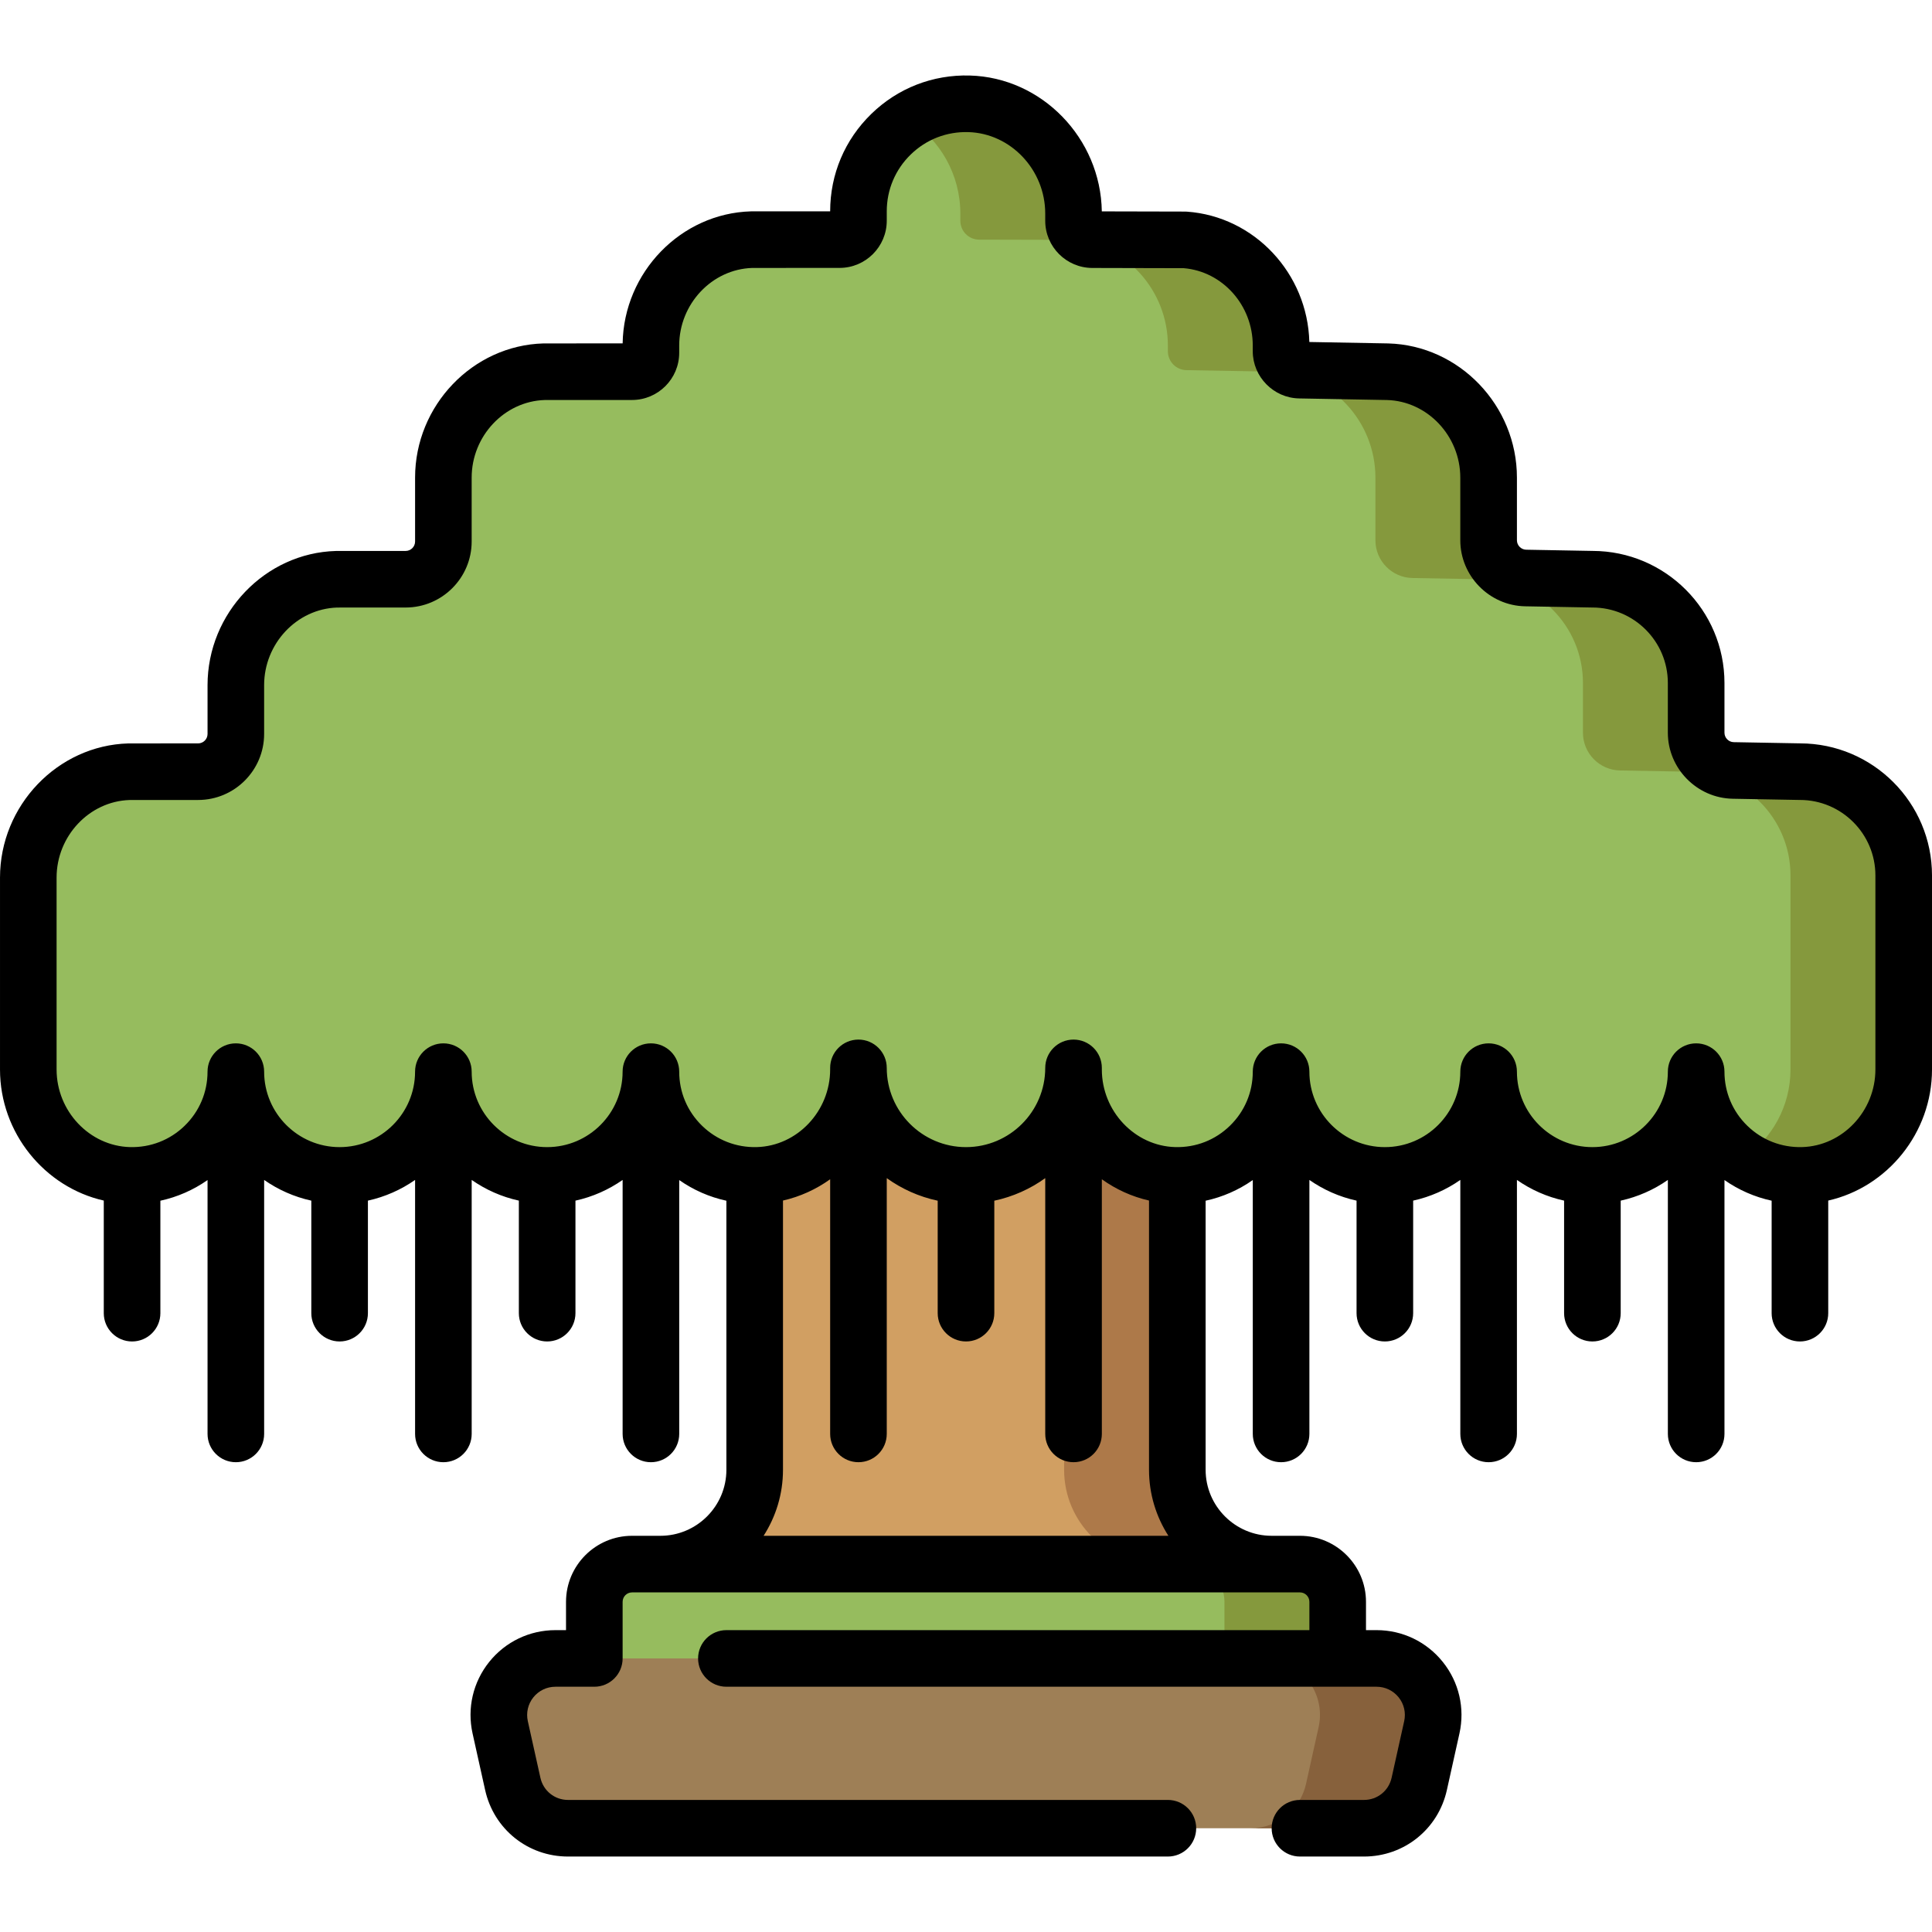 <?xml version="1.0" encoding="UTF-8"?>
<!DOCTYPE svg PUBLIC '-//W3C//DTD SVG 1.0//EN'
          'http://www.w3.org/TR/2001/REC-SVG-20010904/DTD/svg10.dtd'>
<svg contentScriptType="text/ecmascript" width="100pt" xmlns:xlink="http://www.w3.org/1999/xlink" zoomAndPan="magnify" contentStyleType="text/css" viewBox="0 -20 512 512" height="100.0pt" preserveAspectRatio="xMidYMid meet" xmlns="http://www.w3.org/2000/svg" version="1.0"
><path style="fill:#d19f62;" d="m200 369.496c0 13.809-11.191 25-25 25h-6l91.5 20 81-20h-4.5c-13.809 0-25-11.191-25-25v-123h-112zm0 0"
  /><path style="fill:#ad7949;" d="m341.5 394.496h-34.5c-13.809 0-25-11.188-25-25v-123h30v123c0 13.812 11.191 25 25 25zm0 0"
  /><path style="fill:#96bc5e;" d="m354.5 439.496v-35c0-5.52-4.477-10-10-10h-177c-5.523 0-10 4.48-10 10v35zm0 0"
  /><path style="fill:#85993d;" d="m354.496 404.5v35h-30v-35c0-5.52-4.477-10-10-10h30c5.523 0 10 4.48 10 10zm0 0"
  /><path style="fill:#9e7f56;" d="m364.801 419.496c9.598 0 16.727 8.887 14.645 18.254l-3.336 15c-1.523 6.863-7.609 11.746-14.641 11.746h-210.938c-7.027 0-13.117-4.883-14.641-11.746l-3.336-15c-2.082-9.367 5.047-18.254 14.645-18.254zm0 0"
  /><path style="fill:#87613c;" d="m379.438 437.75-3.328 15c-1.52 6.871-7.613 11.75-14.641 11.75h-30c7.027 0 13.121-4.879 14.641-11.75l2.938-13.25.391-1.75c2.09-9.359-5.039-18.25-14.641-18.25h30c9.602 0 16.73 8.891 14.641 18.25zm0 0"
  /><path style="fill:#96bc5e;" d="m477 184.496-17.684-.32c-5.449-.098-9.816-4.543-9.816-9.996v-13.18c0-15.188-12.312-27.5-27.5-27.5l-17.684-.32c-5.449-.102-9.816-4.547-9.816-10v-16.609c0-14.98-11.746-27.648-26.727-28.059l-23.363-.422c-2.727-.051-4.91-2.273-4.91-5v-1.516c0-14.508-11.004-26.965-25.477-28l-24.535-.059c-2.758-.008-4.988-2.246-4.988-5v-1.922c0-15.527-12.176-28.656-27.699-29.082-16.105-.445-29.301 12.48-29.301 28.484v2.504c0 2.762-2.238 5-4.996 5l-23.277.008c-14.98.41-26.727 13.078-26.727 28.062v1.93c0 2.762-2.238 5-4.996 5l-23.277.008c-14.98.41-26.727 13.078-26.727 28.062v16.93c0 5.523-4.477 10-9.996 10l-18.277.008c-14.98.41-26.727 13.078-26.727 28.062v12.93c0 5.523-4.477 10-9.996 10l-18.277.008c-14.98.41-26.727 13.078-26.727 28.062v50.855c0 14.984 11.746 27.652 26.727 28.062 15.543.426 28.273-12.047 28.273-27.492 0 15.191 12.312 27.5 27.5 27.5s27.5-12.309 27.5-27.5c0 15.191 12.312 27.5 27.5 27.5s27.5-12.309 27.5-27.5c0 15.445 12.73 27.918 28.273 27.492 14.98-.414 26.727-13.078 26.727-28.062v-.43c0 15.742 12.762 28.5 28.5 28.5s28.5-12.758 28.5-28.5v.43c0 14.984 11.746 27.652 26.727 28.062 15.543.426 28.273-12.047 28.273-27.492 0 15.191 12.312 27.5 27.5 27.5s27.5-12.309 27.5-27.5c0 15.191 12.312 27.5 27.5 27.5s27.5-12.309 27.5-27.5c0 15.445 12.73 27.918 28.273 27.492 14.98-.414 26.727-13.078 26.727-28.062v-51.43c0-15.188-12.312-27.5-27.5-27.5zm0 0"
  /><path style="fill:#85993d;" d="m504.5 211.996v51.434c0 14.977-11.75 27.648-26.73 28.059-5.859.16-11.32-1.512-15.848-4.492 7.598-5.047 12.578-13.816 12.578-23.566v-51.434c0-15.188-12.309-27.5-27.5-27.5l-17.68-.316c-5.449-.102-9.82-4.551-9.82-10v-13.184c0-15.188-12.309-27.5-27.5-27.5l-17.68-.316c-5.449-.102-9.82-4.551-9.82-10v-16.613c0-14.977-11.75-27.648-26.73-28.059l-23.359-.418c-2.73-.051-4.91-2.273-4.91-5v-1.523c0-14.5-11.012-26.957-25.469-28l-24.543-.059c-2.758 0-4.988-2.238-4.988-5v-1.918c0-10.332-5.391-19.602-13.578-24.773 4.578-2.867 10.039-4.469 15.879-4.309 15.52.43 27.699 13.551 27.699 29.082v1.918c0 2.762 2.23 5 4.988 5l24.543.059c14.457 1.043 25.469 13.5 25.469 28v1.523c0 2.727 2.18 4.949 4.91 5l23.359.418c14.98.41 26.73 13.082 26.73 28.059v16.613c0 5.449 4.371 9.898 9.82 10l17.68.316c15.191 0 27.5 12.312 27.5 27.5v13.184c0 5.449 4.371 9.898 9.82 10l17.68.316c15.191 0 27.5 12.312 27.5 27.5zm0 0"
  /><path d="m477.07 177-17.617-.32c-1.352-.027-2.453-1.148-2.453-2.5v-13.18c0-19.277-15.66-34.961-34.93-35l-17.617-.32c-1.352-.027-2.453-1.148-2.453-2.5v-16.609c0-19.094-15.262-35.043-34.094-35.559l-20.918-.379c-.469-18.176-14.543-33.262-32.426-34.543-.176-.012-.348-.02-.52-.02l-22.051-.051c-.301-19.387-15.879-35.484-34.984-36.004-9.832-.27-19.086 3.344-26.109 10.18-7.027 6.836-10.898 16-10.898 25.805l-20.777.012c-.066 0-.133 0-.203 0-18.57.512-33.715 16.148-34.016 34.988l-20.781.012c-.066 0-.133 0-.203 0-18.758.516-34.02 16.465-34.02 35.559v16.934c0 1.379-1.121 2.5-2.5 2.5l-18.277.008c-.066 0-.133 0-.203 0-18.758.516-34.02 16.465-34.02 35.559v12.934c0 1.379-1.121 2.5-2.5 2.5l-18.277.008c-.066 0-.133 0-.203 0-18.758.516-34.02 16.465-34.02 35.559v50.855c0 16.824 11.852 31.199 27.5 34.734v29.84c0 4.141 3.359 7.5 7.5 7.5s7.5-3.359 7.5-7.5v-29.801c4.484-.973 8.719-2.824 12.5-5.473v67.273c0 4.141 3.359 7.5 7.5 7.5s7.5-3.359 7.5-7.5v-67.305c3.707 2.59 7.938 4.484 12.5 5.484v29.82c0 4.141 3.359 7.5 7.5 7.5s7.5-3.359 7.5-7.5v-29.824c4.562-1 8.789-2.891 12.5-5.484v67.309c0 4.141 3.359 7.5 7.5 7.5s7.5-3.359 7.5-7.5v-67.309c3.711 2.594 7.938 4.484 12.5 5.484v29.824c0 4.141 3.359 7.5 7.5 7.5s7.5-3.359 7.5-7.5v-29.82c4.562-1 8.793-2.895 12.5-5.484v67.305c0 4.141 3.359 7.5 7.5 7.5s7.5-3.359 7.5-7.5v-67.273c3.781 2.648 8.016 4.504 12.5 5.477v71.297c0 9.648-7.852 17.5-17.5 17.5h-7.5c-9.648 0-17.5 7.852-17.5 17.5v7.5h-2.801c-6.859 0-13.258 3.066-17.551 8.418-4.293 5.355-5.902 12.266-4.414 18.961l3.332 15c2.305 10.375 11.34 17.621 21.965 17.621h158.969c4.145 0 7.5-3.359 7.5-7.5 0-4.145-3.355-7.5-7.5-7.5h-158.969c-3.543 0-6.551-2.418-7.32-5.875l-3.332-15c-.496-2.23.039-4.535 1.469-6.32 1.434-1.781 3.562-2.805 5.852-2.805h10.301c4.141 0 7.5-3.359 7.5-7.5v-15c0-1.379 1.121-2.5 2.5-2.5h177c1.379 0 2.5 1.121 2.5 2.5v7.5h-154.5c-4.141 0-7.5 3.355-7.5 7.5 0 4.141 3.359 7.5 7.5 7.5h172.301c2.285 0 4.418 1.023 5.852 2.805 1.43 1.785 1.965 4.09 1.469 6.32l-3.332 15c-.77 3.457-3.777 5.875-7.32 5.875h-16.969c-4.145 0-7.5 3.359-7.5 7.5s3.355 7.5 7.5 7.5h16.969c10.625 0 19.656-7.246 21.965-17.617l3.332-15c1.488-6.699-.121-13.609-4.414-18.961-4.293-5.352-10.691-8.422-17.551-8.422h-2.801v-7.5c0-9.648-7.852-17.5-17.5-17.5h-7.5c-9.648 0-17.5-7.852-17.5-17.5v-71.301c4.488-.969 8.719-2.824 12.5-5.473v67.273c0 4.141 3.355 7.5 7.5 7.5s7.5-3.359 7.5-7.5v-67.305c3.707 2.59 7.938 4.484 12.5 5.484v29.82c0 4.141 3.355 7.5 7.5 7.5s7.5-3.359 7.5-7.5v-29.824c4.562-1 8.789-2.891 12.5-5.484v67.309c0 4.141 3.355 7.5 7.5 7.5s7.5-3.359 7.5-7.5v-67.309c3.711 2.594 7.938 4.484 12.5 5.484v29.824c0 4.141 3.355 7.5 7.5 7.5s7.5-3.359 7.5-7.5v-29.82c4.562-1 8.793-2.895 12.5-5.484v67.305c0 4.141 3.355 7.5 7.5 7.5s7.5-3.359 7.5-7.5v-67.277c3.781 2.645 8.016 4.496 12.5 5.469v29.809c0 4.141 3.355 7.5 7.5 7.5s7.5-3.359 7.5-7.5v-29.84c15.648-3.535 27.5-17.91 27.5-34.734v-51.426c0-19.277-15.66-34.965-34.93-35zm-274.707 210c3.246-5.059 5.137-11.059 5.137-17.5v-71.344c4.555-1.031 8.785-2.977 12.5-5.641v67.484c0 4.141 3.359 7.5 7.5 7.5s7.5-3.359 7.5-7.5v-67.781c3.973 2.859 8.551 4.926 13.5 5.98v29.801c0 4.141 3.359 7.5 7.5 7.5 4.145 0 7.5-3.359 7.5-7.5v-29.801c4.949-1.055 9.527-3.121 13.5-5.98v67.781c0 4.141 3.355 7.5 7.5 7.5s7.5-3.359 7.5-7.5v-67.484c3.715 2.664 7.945 4.609 12.5 5.641v71.344c0 6.441 1.891 12.441 5.137 17.5zm294.637-123.574c0 11.047-8.719 20.273-19.434 20.566-5.465.141-10.609-1.859-14.512-5.656-3.906-3.801-6.055-8.891-6.055-14.336 0-4.145-3.355-7.5-7.5-7.5s-7.5 3.355-7.5 7.5c0 11.027-8.973 20-20 20s-20-8.973-20-20c0-4.145-3.355-7.5-7.5-7.5s-7.5 3.355-7.5 7.5c0 11.027-8.973 20-20 20s-20-8.973-20-20c0-4.145-3.355-7.5-7.5-7.5s-7.5 3.355-7.5 7.5c0 5.445-2.148 10.535-6.055 14.336-3.902 3.797-9.02 5.801-14.512 5.656-10.715-.297-19.434-9.52-19.434-20.566v-.426c0-4.145-3.355-7.5-7.5-7.5s-7.5 3.355-7.5 7.5c0 11.578-9.422 21-21 21s-21-9.422-21-21c0-4.145-3.359-7.5-7.5-7.5s-7.5 3.355-7.5 7.5v.426c0 11.047-8.719 20.273-19.434 20.566-5.438.148-10.609-1.859-14.512-5.656-3.906-3.801-6.055-8.891-6.055-14.336 0-4.145-3.359-7.5-7.5-7.5s-7.5 3.355-7.5 7.5c0 11.027-8.973 20-20 20s-20-8.973-20-20c0-4.145-3.359-7.5-7.5-7.5s-7.5 3.355-7.5 7.5c0 11.027-8.973 20-20 20s-20-8.973-20-20c0-4.145-3.359-7.5-7.5-7.5s-7.5 3.355-7.5 7.5c0 5.445-2.148 10.535-6.055 14.336-3.902 3.797-9.051 5.797-14.512 5.656-10.715-.297-19.434-9.52-19.434-20.566v-50.855c0-11.012 8.668-20.215 19.34-20.559l18.168-.008c9.645-.004 17.492-7.855 17.492-17.5v-12.934c0-11.012 8.668-20.215 19.34-20.562l18.168-.008c9.645-.004 17.492-7.852 17.492-17.5v-16.93c0-11.012 8.668-20.215 19.34-20.562l23.164-.008c6.891-.004 12.496-5.609 12.496-12.5v-1.93c0-11.016 8.668-20.219 19.34-20.562l23.168-.012c6.887 0 12.496-5.609 12.496-12.5v-2.496c0-5.719 2.258-11.066 6.355-15.055 4.098-3.988 9.496-6.094 15.238-5.938 11.25.309 20.402 9.988 20.402 21.586v1.918c0 6.875 5.594 12.48 12.469 12.5l24.258.059c10.266.863 18.273 9.82 18.273 20.5v1.52c0 6.766 5.508 12.375 12.273 12.496l23.293.422c10.715.293 19.434 9.516 19.434 20.562v16.609c0 9.473 7.707 17.324 17.184 17.496l17.68.32h.137c11.027 0 20 8.973 20 20v13.18c0 9.477 7.711 17.324 17.184 17.5l17.68.32h.141c11.027 0 20 8.973 20 20v51.43zm0 0"
/></svg
>
